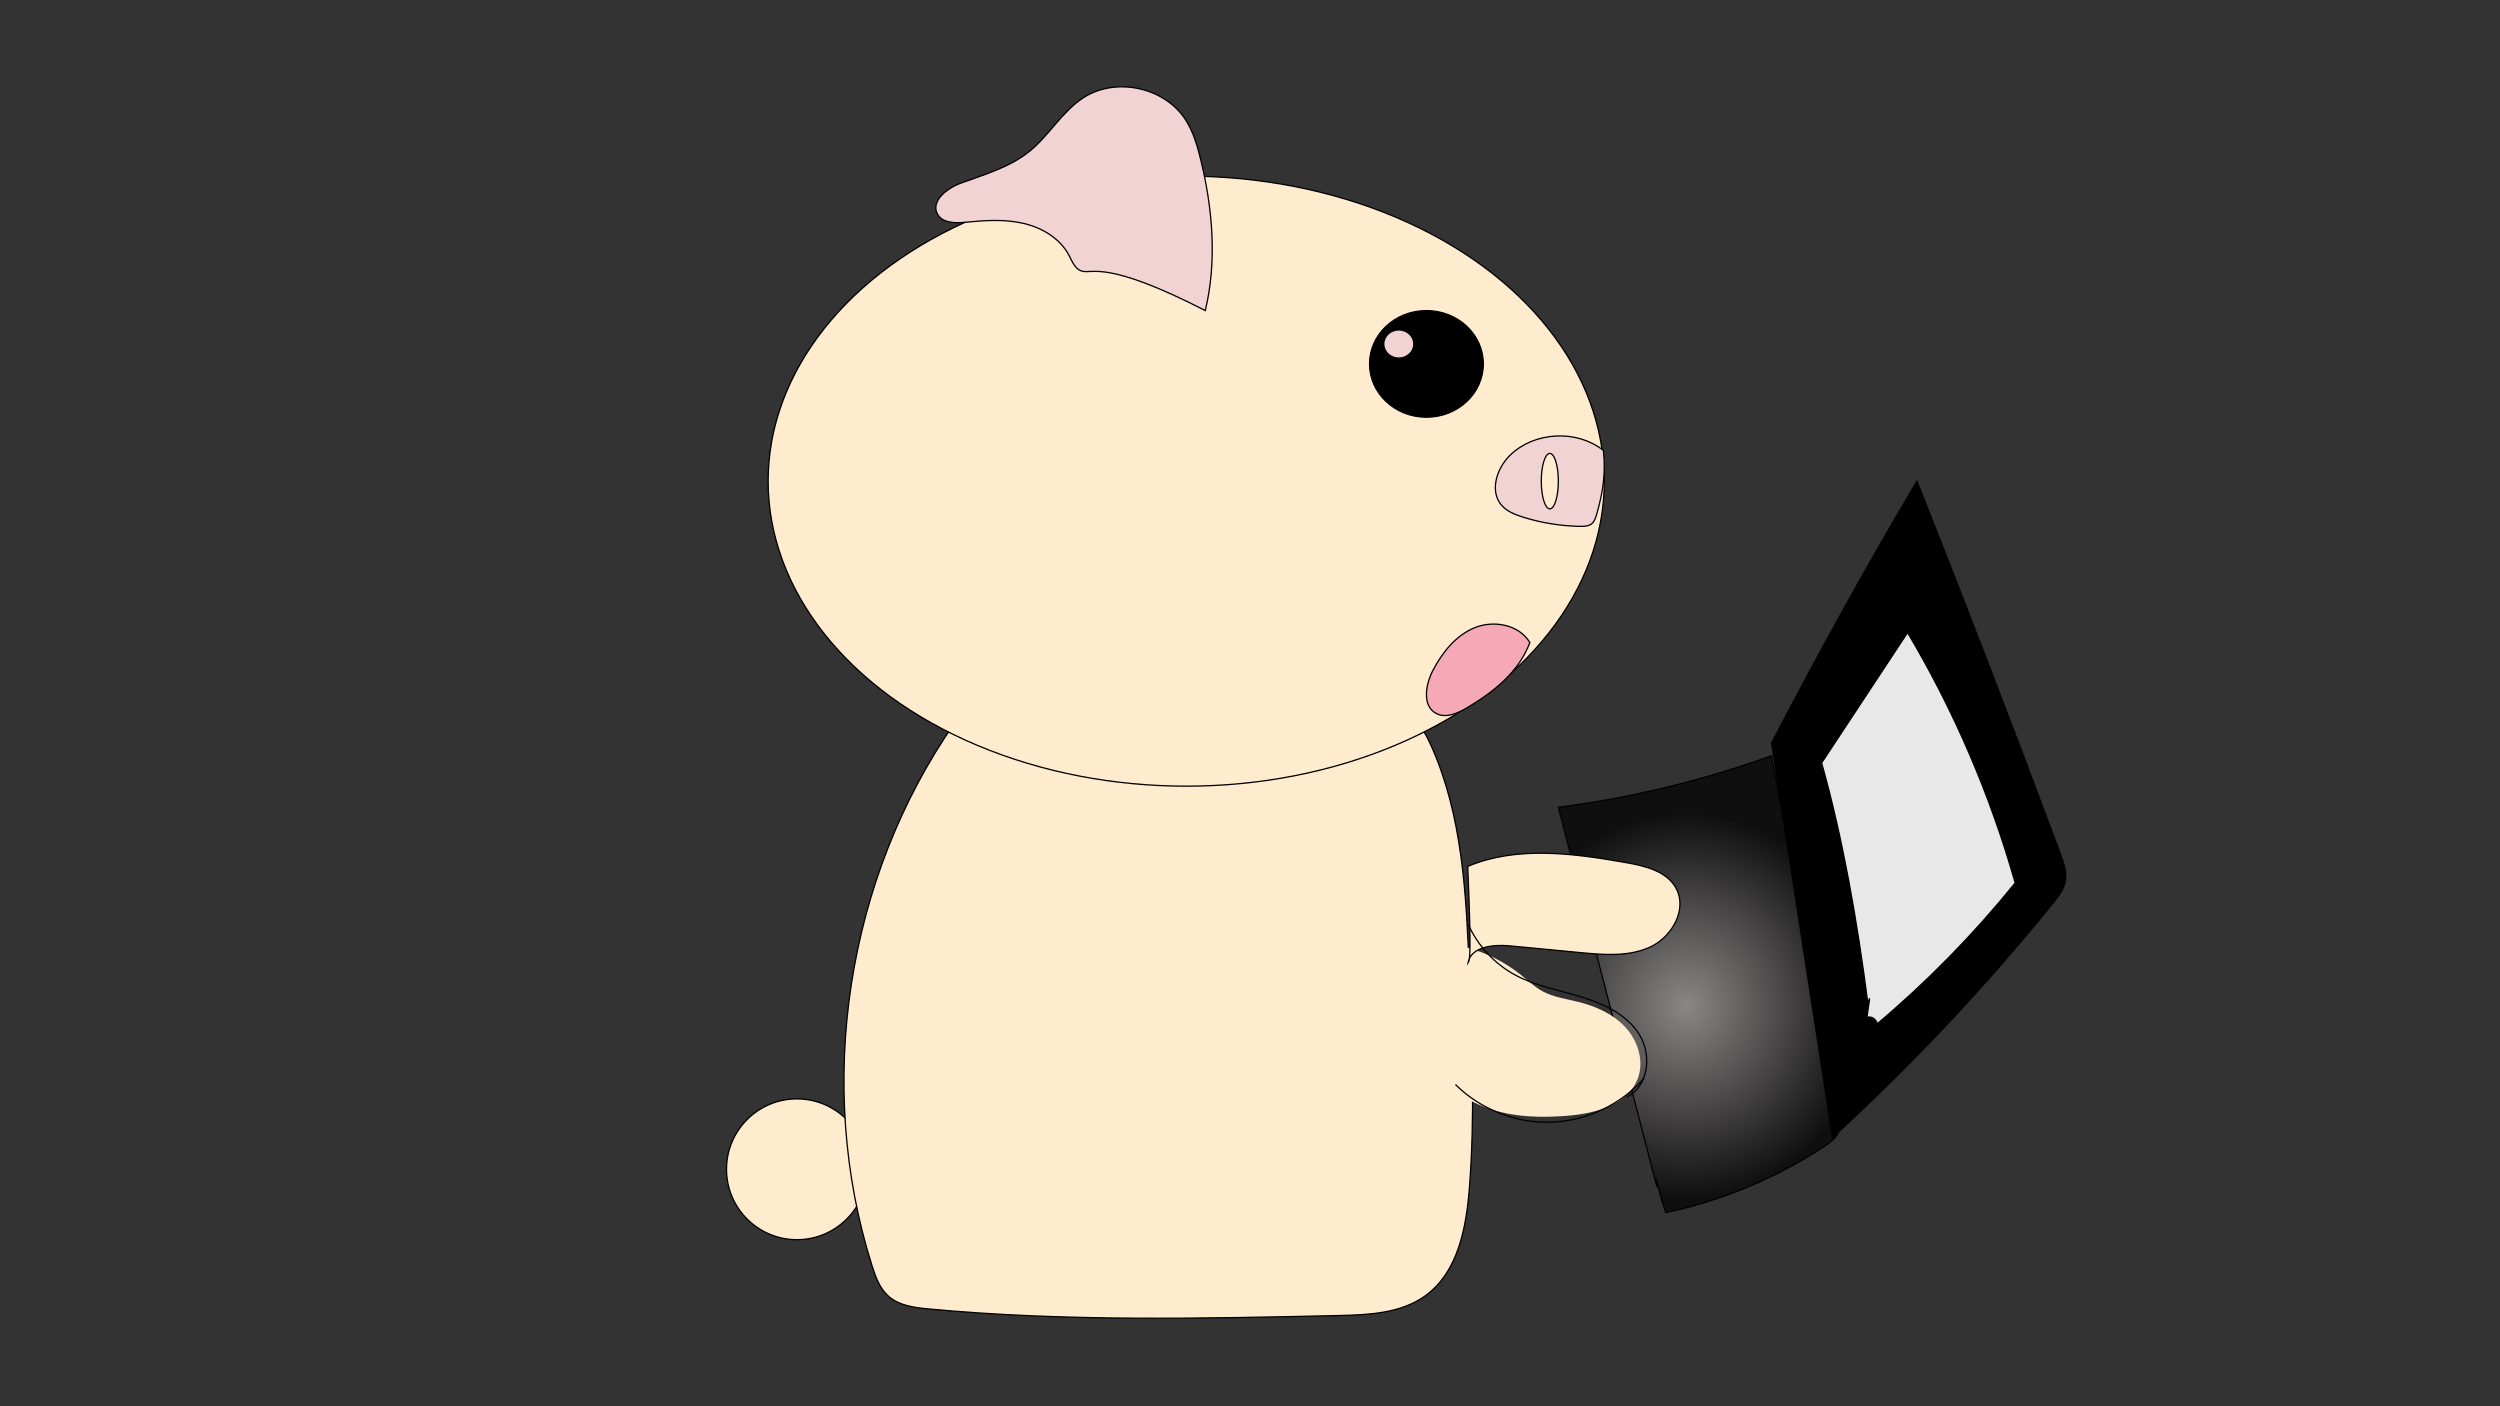 <?xml version="1.0" encoding="utf-8"?>
<!-- Generator: Adobe Adobe Illustrator 24.2.0, SVG Export Plug-In . SVG Version: 6.00 Build 0)  -->
<svg version="1.1" id="レイヤー_1" xmlns="http://www.w3.org/2000/svg" xmlns:xlink="http://www.w3.org/1999/xlink" x="0px"
	 y="0px" width="1920px" height="1080px" viewBox="0 0 1920 1080" style="enable-background:new 0 0 1920 1080;"
	 xml:space="preserve">
<rect x="0" y="0" width="1920" height="1080" fill="#333333" stroke="none"/>
<style type="text/css">
	.st0{fill:#FFECCF;stroke:#000000;stroke-miterlimit:10;}
	.st1{fill:#F5A9B7;stroke:#000000;stroke-miterlimit:10;}
	.st2{stroke:#000000;stroke-miterlimit:10;}
	.st3{fill:#F2D3D3;stroke:#000000;stroke-miterlimit:10;}
	.st4{fill:url(#SVGID_1_);stroke:#000000;stroke-miterlimit:10;}
	.st5{fill:#E8E8E8;stroke:#000000;stroke-miterlimit:10;}
	.st6{fill:#FFECCF;}
	.st7{fill:none;stroke:#000000;stroke-miterlimit:10;}
</style>
<g>
	<circle class="st0" cx="612.03" cy="898.01" r="54.06"/>
	<path class="st0" d="M733.24,555.14c-83.3,119.47-107.46,278.18-63.49,417.03c2.69,8.49,5.87,17.3,12.5,23.24
		c8.19,7.33,19.91,8.82,30.86,9.85c104.46,9.77,209.63,7.43,314.52,5.08c23.33-0.52,48.27-1.56,67.16-15.27
		c24.95-18.11,31.33-52.16,33.72-82.89c4.27-54.89,2.11-110.06-0.05-165.08c-2.33-59.37-5.05-120.44-29.43-174.62
		c-3.56-7.91-7.86-15.97-15.05-20.81c-6.7-4.51-15.05-5.66-23.07-6.64c-80.46-9.83-161.51-14.77-242.56-14.79
		c-27.18-0.01-56.87,1.46-77.29,19.4C746.38,549.95,751.7,550.28,733.24,555.14z"/>
	<ellipse class="st0" cx="911.01" cy="369.52" rx="321.08" ry="234.26"/>
	<path class="st1" d="M1174.92,493.49c-8.06-13.61-27.32-17.39-42.02-11.54c-14.69,5.85-25.25,19.1-32.53,33.14
		c-5.62,10.84-8.21,27.02,2.54,32.8c7.48,4.02,16.61-0.04,23.91-4.4C1147.4,531.2,1166.37,516.23,1174.92,493.49z"/>
	<g>
		<ellipse class="st2" cx="1095.5" cy="279.48" rx="43.7" ry="40.95"/>
		<ellipse class="st3" cx="1074.27" cy="264.19" rx="11.55" ry="10.83"/>
	</g>
	<path class="st3" d="M925.66,238.52c9.11-38,5.69-78.1-3.54-116.07c-2.55-10.51-5.62-21.08-11.42-30.21
		c-16.02-25.2-53.65-33.41-78.71-17.15c-16.37,10.62-26.22,28.89-41.39,41.17c-15.14,12.25-34.45,17.73-52.74,24.43
		c-10.65,3.9-23.35,13.91-17.83,23.82c3.85,6.9,13.58,6.95,21.45,6.18c14.73-1.43,29.77-2.49,44.21,0.79
		c14.44,3.28,28.41,11.51,35.3,24.62c2.46,4.67,4.57,10.42,9.6,12.03C839.21,210.88,848.27,198.87,925.66,238.52z"/>
	<path class="st3" d="M1231.4,345.92c-20.52-16.22-53.04-14.51-71.74,3.77c-10.22,9.99-15.81,27.5-6.47,38.31
		c4.13,4.78,10.3,7.21,16.33,9.11c14.23,4.47,29.1,6.88,44.02,7.14c3.1,0.05,6.46-0.07,8.87-2.02c2.17-1.75,3.08-4.59,3.84-7.28
		C1230.48,380.06,1233.52,364.82,1231.4,345.92z"/>
	<g>
		
			<radialGradient id="SVGID_1_" cx="1122.9" cy="666.249" r="215.659" gradientTransform="matrix(0.649 0 0 0.687 566.373 314.818)" gradientUnits="userSpaceOnUse">
			<stop  offset="0" style="stop-color:#8A8686"/>
			<stop  offset="1" style="stop-color:#0F0F0F"/>
		</radialGradient>
		<path class="st4" d="M1272.55,911.71c-25.25-97.24-50.49-194.47-75.74-291.71c55.63-7.17,110.56-20.46,163.62-39.58
			c17.25,90.91,34.49,181.81,51.74,272.72c0.98,5.15,1.93,10.62,0.14,15.52c-1.97,5.4-6.83,8.91-11.48,11.95
			c-37.22,24.38-78.59,41.62-121.51,50.64C1273.36,914.55,1270.67,896.55,1272.55,911.71z"/>
		<path class="st2" d="M1360.19,571.46c35.48-68.45,72.85-135.8,112.03-201.94c37.77,95.08,74.52,190.6,110.24,286.56
			c2.44,6.54,4.91,13.52,3.73,20.44c-1.12,6.55-5.34,11.96-9.43,17.01c-52.26,64.52-109.07,124.88-169.82,180.43"/>
		<path class="st5" d="M1434.63,771.32c-8.24-63.74-19.23-127.08-35.63-185.39c22.01-33.36,44.01-66.73,66.02-100.09
			c35.57,59.75,63.45,124.62,82.66,192.26c-32,39.52-67.55,75.81-106,108.23c-0.6-3.63-4.58-6.16-7.89-5.01
			C1435.34,771.12,1436.89,760.92,1434.63,771.32z"/>
	</g>
	<ellipse class="st0" cx="1190.26" cy="369.52" rx="6.55" ry="21.3"/>
	<path class="st6" d="M1077.83,724.87c31.67-5.11,65.34,3.81,90.32,23.93c5.41,4.36,10.48,9.24,16.59,12.55
		c8.22,4.45,17.71,5.74,26.8,7.96c13.74,3.36,27.32,9.31,36.88,19.74c9.57,10.43,14.38,25.97,9.42,39.22
		c-7.53,20.12-32.38,26.87-53.79,28.6c-19.49,1.58-39.47,1.28-58.1-4.66c-24.49-7.81-44.85-24.72-64.53-41.25
		c-11.84-9.94-23.67-19.88-35.51-29.82C1047.84,779.79,1049.78,778.43,1077.83,724.87z"/>
	<path class="st0" d="M1127.22,665.4c37.92-15.95,81.09-10.02,121.61-2.91c14.64,2.57,31.15,6.55,38.35,19.56
		c8.83,15.98-2.74,37.05-19.2,44.96c-16.46,7.91-35.69,6.35-53.86,4.62c-18.26-1.74-36.52-3.48-54.78-5.22
		c-12.68-1.21-29.72,0.66-31.96,13.2C1128.77,737.58,1130.16,735.55,1127.22,665.4z"/>
	<path class="st7" d="M1117.79,832.93c19.17,19.07,46.39,29.79,73.42,28.91s53.49-13.34,71.38-33.62"/>
	<path class="st7" d="M1127.7,710.1c7.35,16.38,20.22,30.22,36.01,38.73c15.91,8.58,34.1,11.67,51.39,16.98s34.86,13.77,44.23,29.24
		s6.56,39.2-9.62,47.27"/>
</g>
</svg>
